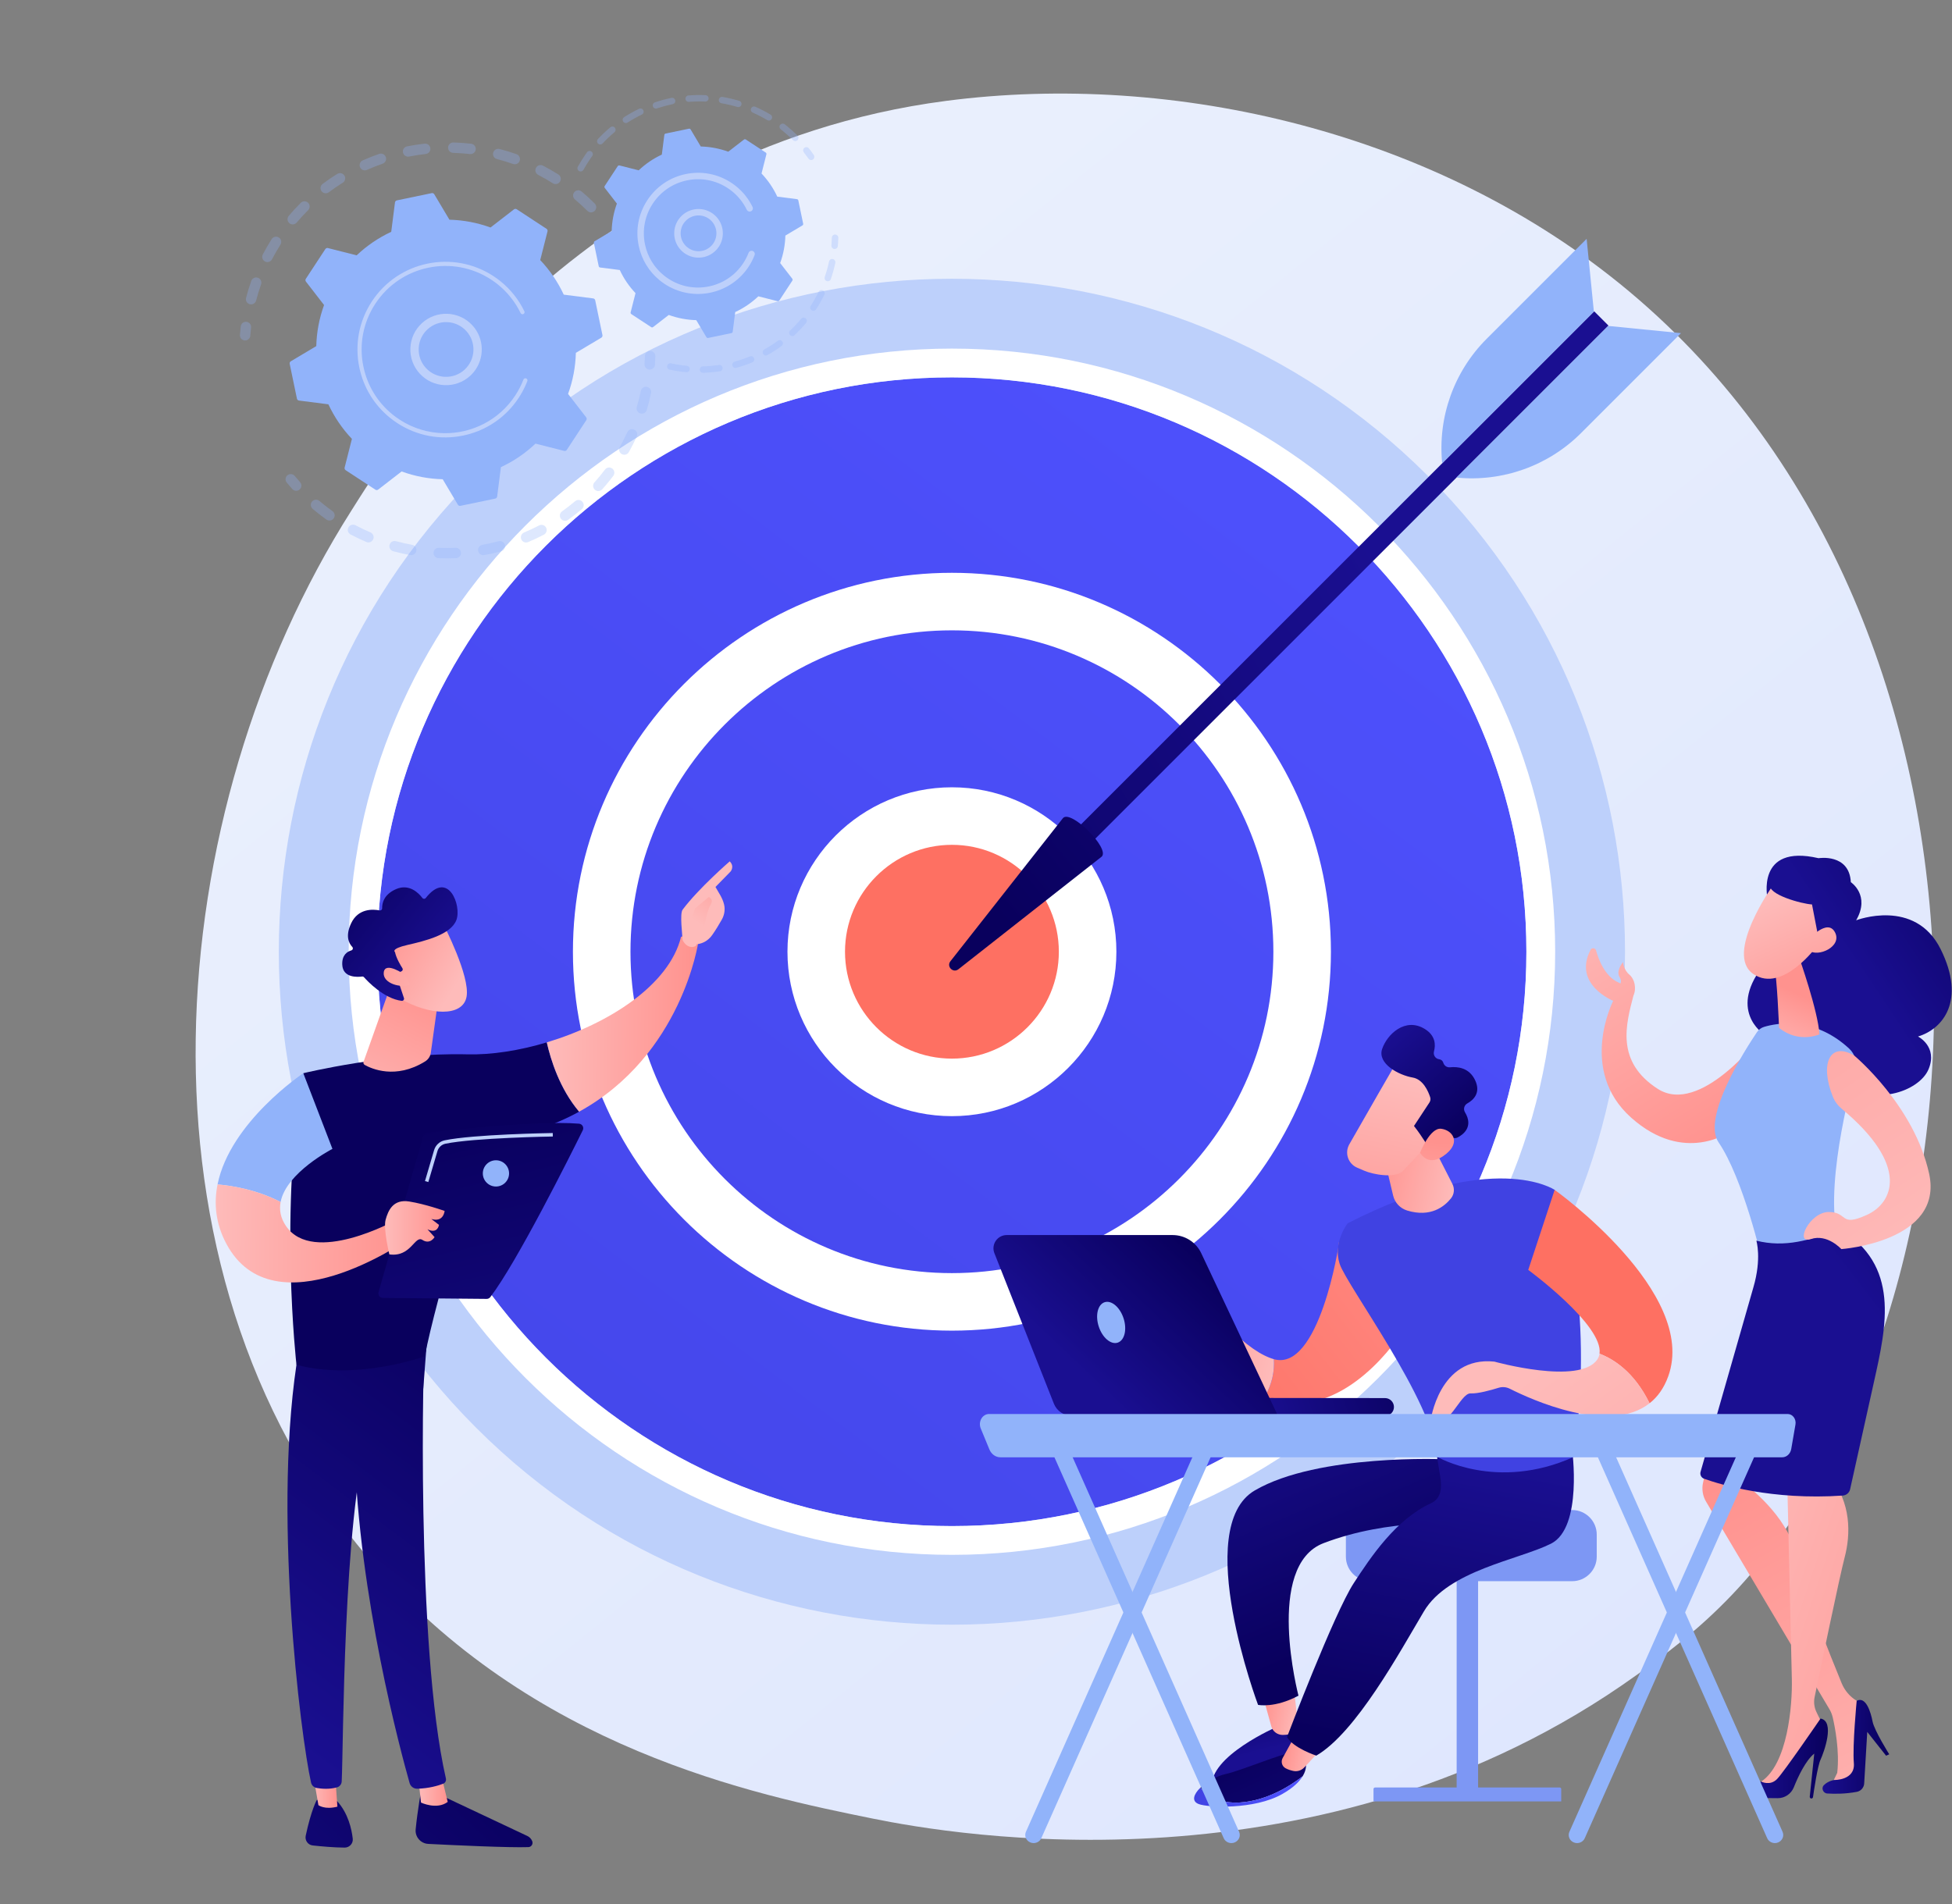 <svg width="1235" height="1205" viewBox="0 0 1235 1205" fill="none" xmlns="http://www.w3.org/2000/svg">
<rect x="0" y="0" width="1235" height="1205" fill="#808080" stroke="none"/>
<path d="M1096.17 1008.82C1073.59 1032.6 1052.22 1047.93 1035.33 1060.05C836.86 1202.45 602.016 1160.94 552.104 1150.8C478.401 1135.83 335.935 1106.9 232.935 985.772C77.104 802.517 101.369 513.806 222.242 323.223C244.352 288.362 361.141 94.876 598.515 63.847C742.171 45.069 909.627 82.942 1030.89 184.541C1285.45 397.804 1267.33 828.635 1096.17 1008.82Z" fill="url(#paint0_linear_43_4160)"/>
<path d="M903.387 903.387C1069.7 737.078 1069.7 467.438 903.387 301.129C737.078 134.82 467.438 134.82 301.129 301.129C134.82 467.438 134.82 737.078 301.129 903.387C467.438 1069.7 737.078 1069.7 903.387 903.387Z" fill="#BDD0FB"/>
<path d="M602.268 965.718C803.001 965.718 965.727 802.991 965.727 602.258C965.727 401.525 803.001 238.799 602.268 238.799C401.535 238.799 238.808 401.525 238.808 602.258C238.808 802.991 401.535 965.718 602.268 965.718Z" fill="url(#paint1_linear_43_4160)"/>
<path d="M602.267 983.923C391.818 983.923 220.604 812.71 220.604 602.258C220.604 391.806 391.818 220.594 602.267 220.594C812.716 220.594 983.93 391.806 983.93 602.258C983.93 812.71 812.716 983.923 602.267 983.923ZM602.267 238.799C401.855 238.799 238.81 401.845 238.81 602.258C238.81 802.671 401.855 965.717 602.267 965.717C802.679 965.717 965.725 802.671 965.725 602.258C965.725 401.845 802.679 238.799 602.267 238.799Z" fill="white"/>
<path d="M602.267 823.84C724.644 823.84 823.849 724.635 823.849 602.258C823.849 479.882 724.644 380.676 602.267 380.676C479.891 380.676 380.685 479.882 380.685 602.258C380.685 724.635 479.891 823.84 602.267 823.84Z" fill="url(#paint2_linear_43_4160)"/>
<path d="M602.267 842.046C470.049 842.046 362.481 734.477 362.481 602.258C362.481 470.04 470.049 362.473 602.267 362.473C734.486 362.473 842.053 470.04 842.053 602.258C842.053 734.477 734.486 842.046 602.267 842.046ZM602.267 398.881C490.124 398.881 398.889 490.115 398.889 602.258C398.889 714.401 490.124 805.638 602.267 805.638C714.41 805.638 805.645 714.401 805.645 602.258C805.645 490.115 714.41 398.881 602.267 398.881Z" fill="white"/>
<path d="M602.267 688.106C649.68 688.106 688.115 649.671 688.115 602.258C688.115 554.846 649.68 516.411 602.267 516.411C554.855 516.411 516.42 554.846 516.42 602.258C516.42 649.671 554.855 688.106 602.267 688.106Z" fill="url(#paint3_linear_43_4160)"/>
<path d="M602.267 706.311C544.893 706.311 498.216 659.634 498.216 602.258C498.216 544.882 544.893 498.205 602.267 498.205C659.641 498.205 706.32 544.882 706.32 602.258C706.32 659.634 659.641 706.311 602.267 706.311ZM602.267 534.613C564.969 534.613 534.624 564.958 534.624 602.258C534.624 639.559 564.969 669.903 602.267 669.903C639.566 669.903 669.912 639.559 669.912 602.258C669.911 564.958 639.566 534.613 602.267 534.613Z" fill="white"/>
<path d="M1008.62 197.005L1017.66 206.048L675.257 548.45L666.214 539.409L1008.62 197.005Z" fill="url(#paint4_linear_43_4160)"/>
<path d="M672.619 517.591C677.806 512.403 702.262 536.859 697.074 542.046L606.37 613.354C603.019 615.988 598.677 611.646 601.311 608.295L672.619 517.591Z" fill="url(#paint5_linear_43_4160)"/>
<path d="M1017.46 206.243L1063.53 210.821L1000.29 274.058C979.572 294.777 950.653 305.11 921.495 302.212L1017.46 206.243Z" fill="#91B3FA"/>
<path d="M1008.42 197.201L1003.84 151.137L940.607 214.374C919.888 235.093 909.555 264.013 912.452 293.17L1008.42 197.201Z" fill="#91B3FA"/>
<g opacity="0.3">
<path d="M376.272 133.44C374.985 134.727 372.898 134.726 371.612 133.439C369.112 130.938 366.467 128.508 363.749 126.218C362.374 125.059 362.185 123.015 363.313 121.624C363.326 121.608 363.339 121.591 363.353 121.574C364.526 120.183 366.605 120.006 367.997 121.179C370.857 123.59 373.642 126.148 376.273 128.78C377.477 129.984 377.553 131.888 376.505 133.181C376.432 133.271 376.355 133.358 376.272 133.44ZM349.756 115.976C346.752 114.078 343.64 112.291 340.501 110.662C338.887 109.824 338.256 107.836 339.093 106.22C339.94 104.601 341.921 103.975 343.536 104.813C346.838 106.526 350.115 108.407 353.276 110.404C354.814 111.376 355.273 113.412 354.301 114.95C354.23 115.062 354.154 115.168 354.073 115.268C353.035 116.547 351.182 116.877 349.756 115.976ZM324.598 103.77C321.257 102.592 317.824 101.545 314.393 100.657C312.631 100.201 311.572 98.403 312.027 96.642C312.485 94.882 314.281 93.822 316.043 94.277C319.657 95.211 323.273 96.315 326.79 97.556C328.506 98.161 329.407 100.043 328.802 101.76C328.673 102.126 328.486 102.454 328.255 102.739C327.402 103.791 325.948 104.247 324.598 103.77ZM297.343 97.498C293.818 97.095 290.236 96.842 286.694 96.742C284.875 96.691 283.441 95.174 283.492 93.356C283.545 91.537 285.06 90.105 286.878 90.154C290.608 90.259 294.379 90.527 298.088 90.949C299.896 91.156 301.195 92.788 300.989 94.597C300.915 95.243 300.659 95.825 300.277 96.296C299.592 97.141 298.503 97.629 297.343 97.498ZM269.369 97.454C265.852 97.843 262.301 98.389 258.817 99.077C257.03 99.428 255.298 98.266 254.946 96.481C254.593 94.694 255.756 92.962 257.541 92.611C261.207 91.888 264.943 91.314 268.644 90.904C270.453 90.704 272.081 92.007 272.281 93.817C272.382 94.728 272.101 95.594 271.566 96.254C271.039 96.904 270.266 97.354 269.369 97.454ZM242.083 103.6C238.734 104.759 235.394 106.077 232.154 107.517C230.491 108.255 228.543 107.506 227.805 105.844C227.066 104.181 227.814 102.234 229.477 101.494C232.887 99.979 236.404 98.592 239.928 97.373C241.648 96.778 243.524 97.689 244.119 99.409C244.506 100.526 244.257 101.709 243.563 102.564C243.189 103.026 242.686 103.392 242.083 103.6ZM158.032 192.529C156.271 192.071 155.215 190.271 155.674 188.51C156.613 184.902 157.724 181.286 158.974 177.764C159.583 176.049 161.466 175.152 163.181 175.761C164.896 176.369 165.792 178.253 165.184 179.967C163.997 183.312 162.944 186.745 162.051 190.171C161.929 190.641 161.712 191.06 161.424 191.415C160.635 192.388 159.323 192.866 158.032 192.529ZM216.854 115.635C213.848 117.509 210.887 119.535 208.054 121.661C206.597 122.752 204.531 122.457 203.44 121.001C202.347 119.545 202.649 117.486 204.1 116.388C207.084 114.15 210.202 112.015 213.368 110.042C214.912 109.08 216.944 109.551 217.907 111.095C218.671 112.32 218.532 113.852 217.671 114.914C217.447 115.191 217.173 115.435 216.854 115.635ZM167.663 165.473C166.05 164.632 165.423 162.641 166.265 161.027C167.988 157.723 169.877 154.448 171.878 151.294C172.847 149.751 174.889 149.303 176.426 150.277C177.962 151.251 178.417 153.287 177.443 154.825C175.541 157.822 173.746 160.934 172.109 164.075C172.004 164.276 171.881 164.46 171.744 164.629C170.778 165.821 169.076 166.21 167.663 165.473ZM194.951 133.003C192.442 135.501 190.007 138.139 187.716 140.848C186.54 142.238 184.462 142.411 183.072 141.235C181.701 140.075 181.514 138.034 182.64 136.646C182.655 136.628 182.67 136.609 182.685 136.592C185.097 133.74 187.66 130.962 190.3 128.333C191.59 127.05 193.676 127.054 194.961 128.343C196.16 129.548 196.235 131.449 195.187 132.74C195.114 132.83 195.034 132.918 194.951 133.003Z" fill="#91B3FA"/>
<path d="M157.642 214.242C158.051 213.738 158.316 213.109 158.368 212.412C158.492 210.717 158.655 208.998 158.849 207.299C159.057 205.491 157.759 203.857 155.952 203.65C154.144 203.442 152.507 204.739 152.303 206.548C152.097 208.335 151.927 210.143 151.795 211.927C151.661 213.741 153.024 215.322 154.838 215.455C155.957 215.538 156.986 215.052 157.642 214.242Z" fill="#91B3FA"/>
</g>
<g opacity="0.3">
<path d="M189.963 309.363C190.965 308.128 190.951 306.314 189.855 305.091C188.722 303.827 187.595 302.516 186.508 301.198C185.35 299.793 183.274 299.593 181.869 300.751C180.459 301.914 180.266 303.986 181.423 305.39C182.568 306.778 183.754 308.158 184.947 309.49C186.161 310.845 188.245 310.959 189.6 309.745C189.733 309.626 189.854 309.497 189.963 309.363Z" fill="#91B3FA"/>
<path d="M381.006 309.654C379.792 311.01 377.708 311.125 376.352 309.91C374.996 308.696 374.883 306.616 376.095 305.257C378.407 302.676 380.644 299.957 382.772 297.144C383.859 295.696 385.937 295.407 387.388 296.504C388.839 297.602 389.125 299.669 388.028 301.121C387.106 302.339 386.168 303.538 385.213 304.716C383.851 306.396 382.435 308.058 381.006 309.654ZM393.379 287.355C391.794 286.464 391.23 284.455 392.122 282.869C393.833 279.823 395.434 276.672 396.88 273.503C397.63 271.847 399.59 271.117 401.246 271.873C402.901 272.628 403.631 274.582 402.875 276.238C401.353 279.574 399.668 282.892 397.866 286.096C397.773 286.262 397.667 286.418 397.551 286.561C396.558 287.785 394.8 288.154 393.379 287.355ZM368.139 322.179C365.343 324.551 362.407 326.835 359.412 328.968C357.93 330.023 355.872 329.678 354.816 328.195C353.761 326.712 354.108 324.657 355.589 323.599C358.434 321.574 361.221 319.405 363.876 317.153C365.264 315.976 367.343 316.147 368.521 317.535C369.562 318.763 369.548 320.532 368.569 321.739C368.442 321.896 368.299 322.044 368.139 322.179ZM405.092 261.636C403.348 261.115 402.357 259.278 402.879 257.535C403.878 254.193 404.746 250.768 405.46 247.356C405.831 245.573 407.577 244.432 409.359 244.805C411.14 245.177 412.282 246.922 411.91 248.703C411.159 252.297 410.245 255.904 409.193 259.423C409.065 259.848 408.86 260.229 408.597 260.554C407.781 261.56 406.41 262.03 405.092 261.636ZM344.116 338.347C340.869 340.044 337.504 341.626 334.113 343.048C332.435 343.753 330.505 342.964 329.8 341.286C329.095 339.607 329.885 337.676 331.563 336.972C334.783 335.62 337.98 334.118 341.063 332.506C342.676 331.663 344.667 332.287 345.51 333.9C346.138 335.102 345.952 336.513 345.149 337.503C344.874 337.842 344.527 338.132 344.116 338.347ZM317.129 348.854C313.581 349.802 309.952 350.612 306.342 351.261C304.55 351.582 302.837 350.392 302.515 348.6C302.193 346.807 303.384 345.095 305.176 344.775C308.606 344.158 312.055 343.389 315.427 342.488C317.185 342.018 318.991 343.062 319.462 344.82C319.744 345.88 319.477 346.956 318.836 347.748C318.413 348.27 317.827 348.667 317.129 348.854ZM288.493 353.23C284.82 353.383 281.1 353.383 277.438 353.231C275.619 353.154 274.208 351.619 274.283 349.801C274.359 347.98 275.895 346.57 277.712 346.646C281.193 346.792 284.726 346.791 288.217 346.645C290.036 346.569 291.571 347.982 291.647 349.8C291.682 350.635 291.404 351.41 290.916 352.012C290.34 352.721 289.476 353.189 288.493 353.23ZM259.584 351.255C255.968 350.602 252.337 349.787 248.793 348.832C247.036 348.358 245.995 346.55 246.469 344.792C246.942 343.038 248.751 341.995 250.508 342.469C253.873 343.375 257.32 344.149 260.756 344.769C262.547 345.093 263.736 346.806 263.413 348.597C263.31 349.163 263.07 349.668 262.732 350.085C261.999 350.989 260.81 351.476 259.584 351.255ZM231.801 342.972C228.426 341.542 225.067 339.947 221.816 338.234C220.207 337.385 219.589 335.391 220.438 333.782C221.285 332.177 223.28 331.555 224.89 332.404C227.977 334.032 231.168 335.546 234.374 336.905C236.049 337.615 236.832 339.549 236.122 341.224C235.998 341.516 235.838 341.781 235.648 342.016C234.746 343.128 233.185 343.558 231.801 342.972ZM206.542 328.805C204.343 327.235 202.166 325.577 200.071 323.879C199.313 323.264 198.564 322.643 197.822 322.014C196.435 320.838 196.221 318.753 197.44 317.37C198.615 315.981 200.695 315.81 202.084 316.987C202.788 317.583 203.501 318.176 204.222 318.76C206.214 320.375 208.282 321.95 210.373 323.443C211.853 324.5 212.196 326.559 211.139 328.039C211.098 328.095 211.058 328.149 211.015 328.202C209.926 329.544 207.966 329.824 206.542 328.805Z" fill="#91B3FA"/>
<path d="M413.648 232.674C414.061 232.165 414.326 231.53 414.375 230.827C414.497 229.047 414.584 227.231 414.633 225.43C414.683 223.61 413.249 222.095 411.43 222.045C409.611 221.996 408.095 223.428 408.046 225.249C407.999 226.961 407.916 228.685 407.8 230.375C407.674 232.19 409.045 233.763 410.861 233.888C411.974 233.964 412.996 233.479 413.648 232.674Z" fill="#91B3FA"/>
</g>
<path d="M376.582 190.045C376.448 189.401 375.921 188.914 375.269 188.831L356.676 186.457C352.985 178.519 348.003 171.112 341.795 164.585L346.398 146.427C346.559 145.79 346.299 145.121 345.749 144.761L326.947 132.433C326.398 132.072 325.68 132.101 325.16 132.503L310.343 143.964C301.882 140.873 293.103 139.257 284.352 139.038L274.761 122.934C274.425 122.369 273.767 122.08 273.124 122.214L251.112 126.792C250.469 126.926 249.981 127.453 249.898 128.105L247.524 146.699C239.586 150.388 232.179 155.371 225.652 161.58L207.494 156.977C206.857 156.815 206.188 157.075 205.828 157.625L193.5 176.427C193.14 176.977 193.168 177.694 193.57 178.214L205.031 193.031C201.94 201.492 200.324 210.271 200.106 219.022L184.001 228.613C183.437 228.949 183.147 229.607 183.282 230.25L187.86 252.263C187.993 252.906 188.521 253.393 189.172 253.476L207.766 255.851C211.456 263.789 216.438 271.195 222.647 277.722L218.044 295.88C217.882 296.517 218.143 297.186 218.692 297.546L237.495 309.874C238.044 310.234 238.762 310.206 239.282 309.804L254.099 298.343C262.56 301.434 271.339 303.05 280.09 303.269L289.681 319.373C290.017 319.938 290.674 320.227 291.318 320.093L313.33 315.515C313.973 315.381 314.461 314.854 314.544 314.202L316.918 295.609C324.856 291.919 332.262 286.937 338.79 280.728L356.947 285.331C357.584 285.492 358.253 285.232 358.614 284.683L370.941 265.88C371.302 265.33 371.274 264.613 370.872 264.093L359.41 249.277C362.501 240.815 364.117 232.036 364.336 223.285L380.441 213.695C381.005 213.358 381.294 212.701 381.161 212.058L376.582 190.045Z" fill="#91B3FA"/>
<path d="M297.512 237.794C288.337 246.226 274.012 245.621 265.579 236.445C261.494 232.001 259.385 226.231 259.64 220.199C259.894 214.169 262.482 208.597 266.928 204.513C276.104 196.081 290.429 196.685 298.862 205.862C306.533 214.21 306.724 226.819 299.786 235.376C299.099 236.225 298.34 237.034 297.512 237.794ZM264.908 220.422C264.713 225.047 266.33 229.47 269.462 232.879C275.927 239.913 286.911 240.378 293.946 233.913C300.985 227.448 301.445 216.464 294.979 209.429C288.515 202.394 277.531 201.93 270.496 208.395C269.858 208.981 269.271 209.607 268.735 210.267C266.409 213.138 265.067 216.664 264.908 220.422Z" fill="#BDD0FB"/>
<path d="M324.85 256.293C326.042 254.823 327.167 253.285 328.218 251.681C328.55 251.177 328.872 250.666 329.187 250.151C330.739 247.61 332.085 244.95 333.207 242.212C333.223 242.174 333.238 242.137 333.253 242.1C333.296 241.994 333.339 241.888 333.381 241.781C333.464 241.574 333.545 241.366 333.625 241.158C333.836 240.612 333.658 240.011 333.227 239.661C333.122 239.575 333.002 239.505 332.869 239.454C332.19 239.192 331.428 239.532 331.166 240.21C329.818 243.705 328.085 247.078 326.013 250.235C315.731 265.924 298.478 274.351 280.983 274.127C271.252 274.003 261.446 271.201 252.722 265.48C251.191 264.477 249.723 263.404 248.322 262.267C238.888 254.617 232.427 244.043 229.921 231.992C227.041 218.149 229.725 204.013 237.477 192.189C253.49 167.771 286.361 160.942 310.769 176.945C312.274 177.931 313.723 178.991 315.112 180.117C321.129 184.998 326.011 191.14 329.387 198.122C329.475 198.302 329.597 198.454 329.743 198.571C330.127 198.882 330.672 198.964 331.147 198.734C331.802 198.415 332.079 197.63 331.76 196.973C328.216 189.644 323.09 183.194 316.773 178.071C315.316 176.888 313.794 175.777 312.215 174.74C286.589 157.938 252.068 165.126 235.272 190.743C227.133 203.157 224.316 217.996 227.34 232.529C229.97 245.181 236.754 256.281 246.657 264.312C248.129 265.506 249.67 266.632 251.275 267.685C263.69 275.824 278.529 278.641 293.061 275.619C305.717 272.986 316.819 266.199 324.85 256.293Z" fill="#BDD0FB"/>
<g opacity="0.3">
<path d="M514.775 100.525C515.329 99.841 515.394 98.849 514.868 98.088C513.887 96.666 512.849 95.254 511.784 93.892C511.091 93.007 509.813 92.851 508.927 93.543C508.037 94.233 507.886 95.515 508.578 96.4C509.593 97.698 510.582 99.043 511.519 100.4C512.156 101.325 513.424 101.557 514.35 100.92C514.513 100.806 514.655 100.673 514.775 100.525Z" fill="#91B3FA"/>
<path d="M504.598 88.665C503.805 89.462 502.517 89.465 501.72 88.671C499.709 86.671 497.572 84.75 495.368 82.964C494.904 82.587 494.433 82.215 493.957 81.845C493.071 81.156 492.909 79.877 493.599 78.989C494.284 78.176 495.567 77.942 496.456 78.631C496.953 79.017 497.446 79.408 497.932 79.802C500.241 81.674 502.482 83.688 504.591 85.787C505.337 86.529 505.387 87.708 504.738 88.509C504.694 88.563 504.648 88.614 504.598 88.665ZM485.423 76.015C482.47 74.251 479.382 72.654 476.244 71.27C475.215 70.816 474.75 69.617 475.203 68.587C475.656 67.565 476.858 67.092 477.886 67.546C481.175 68.996 484.414 70.67 487.51 72.52C488.475 73.097 488.79 74.347 488.214 75.312C488.163 75.397 488.106 75.477 488.046 75.552C487.418 76.325 486.302 76.54 485.423 76.015ZM466.544 67.697C463.254 66.712 459.868 65.924 456.477 65.353C455.37 65.167 454.622 64.117 454.809 63.009C454.996 61.897 456.043 61.152 457.153 61.339C460.708 61.937 464.261 62.765 467.711 63.797C468.787 64.119 469.4 65.254 469.078 66.33C468.998 66.592 468.871 66.827 468.709 67.028C468.205 67.65 467.358 67.94 466.544 67.697ZM446.198 64.272C442.762 64.124 439.284 64.188 435.867 64.463C434.746 64.553 433.765 63.718 433.675 62.598C433.586 61.48 434.419 60.497 435.54 60.406C439.125 60.117 442.769 60.05 446.374 60.206C447.497 60.254 448.368 61.205 448.32 62.328C448.299 62.78 448.134 63.192 447.868 63.519C447.476 64.003 446.868 64.301 446.198 64.272ZM425.633 65.918C422.265 66.61 418.91 67.517 415.657 68.612C414.593 68.972 413.438 68.399 413.079 67.333C412.72 66.268 413.29 65.112 414.358 64.755C417.766 63.606 421.284 62.656 424.813 61.93C425.914 61.705 426.99 62.413 427.216 63.514C427.344 64.136 427.174 64.75 426.803 65.207C426.517 65.559 426.112 65.819 425.633 65.918ZM406.09 72.507C402.995 73.995 399.965 75.691 397.082 77.549C396.138 78.157 394.878 77.885 394.27 76.941C393.661 75.996 393.932 74.741 394.878 74.127C397.9 72.179 401.08 70.399 404.327 68.838C405.34 68.352 406.556 68.777 407.042 69.79C407.394 70.523 407.269 71.363 406.789 71.955C406.605 72.181 406.371 72.372 406.09 72.507ZM388.76 83.67C386.133 85.866 383.609 88.256 381.259 90.776C380.491 91.596 379.204 91.641 378.382 90.874C377.561 90.108 377.527 88.832 378.282 87.996C380.748 85.357 383.394 82.85 386.149 80.547C387.012 79.827 388.295 79.942 389.016 80.804C389.65 81.562 389.637 82.648 389.036 83.389C388.955 83.489 388.863 83.583 388.76 83.67ZM366.37 108.267C365.386 107.723 365.031 106.485 365.575 105.501C367.082 102.779 368.764 100.092 370.568 97.522C370.841 97.13 371.117 96.744 371.396 96.359C372.027 95.436 373.33 95.248 374.24 95.913C375.149 96.574 375.349 97.847 374.688 98.756C374.425 99.116 374.165 99.48 373.905 99.854C372.177 102.313 370.573 104.876 369.136 107.472C369.077 107.579 369.009 107.679 368.935 107.77C368.325 108.523 367.246 108.752 366.37 108.267Z" fill="#91B3FA"/>
</g>
<g opacity="0.3">
<path d="M510.009 204.336C507.74 207.062 505.284 209.672 502.711 212.097C501.893 212.867 500.605 212.83 499.833 212.011C499.062 211.192 499.114 209.907 499.92 209.133C502.374 206.822 504.716 204.332 506.881 201.731C507.6 200.867 508.884 200.75 509.747 201.469C510.604 202.182 510.727 203.451 510.027 204.314C510.021 204.321 510.015 204.329 510.009 204.336ZM513.511 196.351C512.568 195.741 512.297 194.48 512.908 193.537C514.745 190.698 516.428 187.72 517.91 184.683C518.403 183.68 519.622 183.253 520.633 183.749C521.643 184.241 522.06 185.459 521.568 186.47C520.015 189.652 518.251 192.773 516.325 195.748C516.285 195.811 516.242 195.869 516.196 195.926C515.55 196.723 514.394 196.921 513.511 196.351ZM494.517 218.919C491.655 221.016 488.64 222.958 485.556 224.687C484.576 225.237 483.335 224.887 482.786 223.908C482.235 222.928 482.584 221.692 483.563 221.137C486.505 219.487 489.38 217.636 492.112 215.636C493.019 214.971 494.293 215.169 494.956 216.074C495.514 216.836 495.464 217.857 494.896 218.558C494.789 218.691 494.662 218.812 494.517 218.919ZM523.063 177.879C522 177.513 521.436 176.355 521.801 175.292C522.901 172.096 523.815 168.8 524.517 165.495C524.752 164.398 525.833 163.696 526.929 163.927C528.029 164.161 528.732 165.242 528.498 166.341C527.763 169.807 526.804 173.265 525.65 176.617C525.569 176.849 525.452 177.057 525.306 177.236C524.783 177.881 523.893 178.164 523.063 177.879ZM475.966 229.321C472.69 230.666 469.298 231.824 465.882 232.765C464.798 233.063 463.678 232.425 463.379 231.342C463.081 230.258 463.716 229.137 464.802 228.839C468.061 227.944 471.296 226.839 474.419 225.555C475.459 225.128 476.648 225.624 477.075 226.665C477.368 227.377 477.226 228.161 476.772 228.721C476.565 228.976 476.292 229.187 475.966 229.321ZM455.458 234.971C451.949 235.493 448.376 235.806 444.841 235.903C443.718 235.934 442.783 235.049 442.752 233.925C442.721 232.803 443.606 231.866 444.731 231.835C448.102 231.742 451.51 231.443 454.859 230.944C455.971 230.779 457.006 231.546 457.172 232.658C457.259 233.245 457.086 233.812 456.739 234.24C456.429 234.621 455.981 234.893 455.458 234.971ZM434.185 235.547C430.651 235.214 427.105 234.661 423.651 233.904C422.552 233.663 421.858 232.578 422.098 231.48C422.338 230.383 423.425 229.689 424.521 229.928C427.816 230.651 431.196 231.178 434.566 231.494C435.685 231.599 436.508 232.592 436.401 233.711C436.364 234.127 436.202 234.5 435.958 234.801C435.543 235.311 434.89 235.613 434.185 235.547Z" fill="#91B3FA"/>
<path d="M529.638 156.805C529.886 156.5 530.047 156.12 530.084 155.7C530.234 153.964 530.334 152.217 530.381 150.505C530.411 149.382 529.526 148.445 528.402 148.414C527.28 148.386 526.344 149.27 526.311 150.393C526.267 152.025 526.171 153.693 526.028 155.349C525.931 156.469 526.761 157.455 527.881 157.552C528.58 157.612 529.227 157.312 529.638 156.805Z" fill="#91B3FA"/>
</g>
<path d="M505.087 126.831C504.997 126.4 504.645 126.074 504.208 126.019L491.767 124.43C489.297 119.118 485.963 114.162 481.809 109.794L484.889 97.644C484.997 97.218 484.823 96.77 484.455 96.529L471.873 88.28C471.506 88.038 471.025 88.057 470.678 88.326L460.763 95.996C455.101 93.927 449.226 92.846 443.37 92.7L436.953 81.923C436.727 81.546 436.288 81.352 435.857 81.442L421.128 84.505C420.697 84.595 420.371 84.948 420.315 85.384L418.727 97.825C413.415 100.294 408.459 103.628 404.091 107.783L391.941 104.703C391.515 104.595 391.067 104.769 390.826 105.137L382.576 117.719C382.335 118.087 382.354 118.567 382.623 118.914L390.292 128.829C388.224 134.491 387.142 140.366 386.997 146.222L376.22 152.639C375.842 152.864 375.648 153.304 375.738 153.734L378.802 168.464C378.891 168.895 379.244 169.221 379.68 169.277L392.122 170.865C394.591 176.177 397.925 181.133 402.08 185.501L399 197.652C398.891 198.078 399.066 198.525 399.433 198.767L412.016 207.016C412.383 207.257 412.863 207.239 413.211 206.969L423.126 199.3C428.788 201.369 434.662 202.45 440.518 202.596L446.935 213.373C447.16 213.751 447.6 213.944 448.031 213.854L462.76 210.791C463.191 210.701 463.517 210.349 463.573 209.912L465.161 197.471C470.473 195.002 475.429 191.667 479.797 187.513L491.948 190.593C492.374 190.701 492.821 190.527 493.063 190.159L501.312 177.577C501.553 177.21 501.534 176.729 501.265 176.382L493.596 166.467C495.664 160.805 496.745 154.93 496.891 149.075L507.668 142.657C508.046 142.432 508.239 141.992 508.15 141.561L505.087 126.831Z" fill="#91B3FA"/>
<path d="M452.362 158.982C449.334 161.766 445.404 163.203 441.295 163.028C437.188 162.855 433.392 161.093 430.61 158.064C424.867 151.815 425.28 142.074 431.528 136.311C437.781 130.569 447.538 130.982 453.279 137.231C456.062 140.258 457.499 144.188 457.325 148.297C457.184 151.636 455.992 154.769 453.925 157.319C453.45 157.905 452.927 158.461 452.362 158.982ZM433.606 155.309C435.653 157.537 438.445 158.834 441.468 158.962C444.489 159.09 447.38 158.032 449.607 155.986C451.832 153.937 453.131 151.148 453.259 148.125C453.387 145.104 452.329 142.212 450.283 139.986C446.058 135.389 438.881 135.085 434.283 139.309C433.868 139.691 433.489 140.095 433.144 140.521C429.667 144.808 429.763 151.128 433.606 155.309Z" fill="#BDD0FB"/>
<path d="M471.39 171.856C472.201 170.855 472.967 169.806 473.689 168.707C475.12 166.525 476.332 164.195 477.29 161.775C477.333 161.666 477.375 161.557 477.417 161.448C477.743 160.605 477.469 159.677 476.802 159.136C476.64 159.005 476.454 158.896 476.25 158.817C475.201 158.412 474.027 158.939 473.62 159.984C472.746 162.252 471.624 164.435 470.285 166.474L470.284 166.475C470.212 166.587 470.136 166.698 470.062 166.809C466.851 171.606 462.565 175.421 457.584 178.031C454.879 179.447 451.968 180.508 448.908 181.173C448.883 181.179 448.859 181.184 448.834 181.189C448.757 181.205 448.681 181.222 448.605 181.237C439.644 183.1 430.492 181.364 422.838 176.345C421.847 175.696 420.897 175.002 419.99 174.266C413.883 169.313 409.7 162.467 408.077 154.665C406.213 145.703 407.952 136.553 412.97 128.899C417.988 121.251 425.688 116.002 434.649 114.137C443.61 112.274 452.762 114.01 460.416 119.029C461.391 119.667 462.329 120.354 463.227 121.082C467.123 124.242 470.284 128.218 472.469 132.737C472.604 133.016 472.793 133.25 473.019 133.432C473.612 133.912 474.454 134.038 475.187 133.683C476.197 133.191 476.623 131.978 476.132 130.964C473.687 125.907 470.151 121.457 465.794 117.923C464.788 117.106 463.739 116.339 462.649 115.625C454.084 110.01 443.846 108.066 433.819 110.152C423.794 112.238 415.177 118.093 409.566 126.666C403.95 135.229 402.006 145.466 404.093 155.494C405.907 164.222 410.588 171.881 417.42 177.421C418.434 178.244 419.498 179.021 420.605 179.748C437.187 190.618 459.162 186.937 471.39 171.856Z" fill="#BDD0FB"/>
<path d="M266.459 1133.19C266.459 1133.19 264.167 1145.48 262.985 1157.66C262.523 1162.41 266.155 1166.58 270.929 1166.83C287.149 1167.66 321.845 1169.3 334.305 1168.87C336.178 1168.8 337.42 1166.9 336.744 1165.15C336.177 1163.68 335.069 1162.49 333.648 1161.82L276.567 1134.93L266.459 1133.19Z" fill="url(#paint6_linear_43_4160)"/>
<path d="M264.747 1125.94L266.353 1140.68C266.353 1140.68 276.352 1145.45 283.261 1140.26L279.259 1123.81L264.747 1125.94Z" fill="url(#paint7_linear_43_4160)"/>
<path d="M268.7 849.156C267.91 852.993 262.82 1040.98 282.114 1125.44C282.429 1126.81 281.718 1128.22 280.405 1128.75C277.31 1129.98 271.25 1131.74 264.005 1131.92C261.762 1131.97 259.764 1130.49 259.152 1128.34C253.593 1108.73 226.999 1010.52 224.3 916.918C221.285 812.327 224.334 913.359 224.334 913.359L227.304 848.753L268.7 849.156Z" fill="url(#paint8_linear_43_4160)"/>
<path d="M200.447 1138.99C200.447 1138.99 196.926 1145.17 193.418 1161.65C192.785 1164.62 194.841 1167.5 197.867 1167.82C203.22 1168.4 211.461 1169.16 218.069 1169.17C221.115 1169.18 223.517 1166.55 223.179 1163.53C222.505 1157.49 220.319 1147.58 213.349 1139.81L200.447 1138.99Z" fill="url(#paint9_linear_43_4160)"/>
<path d="M197.588 1120.02L201.457 1142.32C201.457 1142.32 205.464 1145.36 213.469 1143.26L211.749 1119.29L197.588 1120.02Z" fill="url(#paint10_linear_43_4160)"/>
<path d="M189.096 854.167C171.712 953.213 190.322 1099.39 196.796 1128.03C197.193 1129.78 198.592 1131.13 200.362 1131.44C203.368 1131.97 208.322 1132.43 213.224 1131.05C214.912 1130.58 216.11 1129.07 216.195 1127.32C217.321 1104.23 217.045 962.4 232.895 906.501C233.699 903.668 235.457 901.208 237.873 899.525L267.802 878.675L270.407 844.535L189.096 854.167Z" fill="url(#paint11_linear_43_4160)"/>
<path d="M295.631 667.196C246.378 665.912 191.893 679.142 191.893 679.142C176.392 764.68 187.566 863.619 187.566 863.619C225.606 873.984 268.78 858.279 268.78 858.279C275.461 822.528 305.996 722.025 305.996 722.025C330.093 719.267 349.987 712.512 366.402 703.487C354.085 688.931 348.389 670.506 345.942 659.622C328.474 664.869 310.822 667.592 295.631 667.196Z" fill="#09005D"/>
<path d="M441.83 596.026C437.047 590.135 430.896 592.841 430.896 592.841C423.354 623.393 385.108 647.859 345.942 659.622C348.389 670.506 354.085 688.932 366.402 703.487C431.556 667.667 441.83 596.026 441.83 596.026Z" fill="url(#paint12_linear_43_4160)"/>
<path d="M440.641 597.501C441.133 599.115 435.245 601.511 431.856 594.894C431.765 591.738 429.975 578.203 431.885 575.65C442.057 562.056 461.69 545.08 461.69 545.08C464.949 548.358 462.208 551.522 462.208 551.522L452.669 561.27C454.611 564.859 456.992 567.895 458.08 572.224C458.904 575.502 458.348 578.991 456.668 581.951C454.981 584.922 452.683 588.783 450.515 591.801C446.413 597.513 440.641 597.501 440.641 597.501Z" fill="url(#paint13_linear_43_4160)"/>
<path d="M448.478 567.614L439.802 574.828L437.031 582.066L444.623 590.652C444.623 590.652 447.34 576.264 449.288 573.163C451.235 570.061 450.255 568.543 448.478 567.614Z" fill="url(#paint14_linear_43_4160)"/>
<path d="M210.332 727.021L191.893 679.142C191.893 679.142 145.582 709.966 137.637 749.532C146.325 750.255 162.124 752.668 177.535 760.635C181.116 741.95 210.332 727.021 210.332 727.021Z" fill="#91B3FA"/>
<path d="M250.114 772.288C250.114 772.288 198.175 800.991 180.982 775.894C177.413 770.683 176.596 765.53 177.535 760.634C162.124 752.668 146.326 750.255 137.637 749.532C135.242 761.46 136.327 774.181 143.226 787.093C173.226 843.238 256.829 785.09 256.829 785.09L250.114 772.288Z" fill="url(#paint15_linear_43_4160)"/>
<path d="M246.115 626.728L230.009 671.907C229.742 672.655 230.043 673.489 230.735 673.881C234.985 676.283 250.313 683.258 268.975 671.674C270.92 670.468 272.254 668.482 272.569 666.215L278.019 627.032L246.115 626.728Z" fill="url(#paint16_linear_43_4160)"/>
<path d="M280.62 585.078C280.62 585.078 297.523 617.642 295.192 630.708C292.861 643.775 271.538 642.631 253.013 631.825L240.33 596.717L280.62 585.078Z" fill="url(#paint17_linear_43_4160)"/>
<path d="M254 614.652C254.76 614.324 255.048 613.4 254.601 612.703C253.242 610.583 250.699 606.26 249.909 602.49C249.909 602.49 246.834 600.479 257.829 597.958C268.823 595.438 285.22 591.518 288.747 582.214C292.186 573.143 283.597 550.166 269.371 568.272C268.83 568.961 267.782 568.967 267.255 568.267C264.98 565.246 258.983 558.965 250.538 562.658C242.636 566.113 241.695 571.871 241.775 574.778C241.799 575.633 241.028 576.291 240.189 576.123C236.218 575.326 226.677 574.583 222.127 584.334C218.38 592.366 220.723 596.955 222.873 599.209C223.57 599.939 223.25 601.128 222.282 601.414C219.66 602.19 216.263 604.374 216.542 610.503C216.929 618.976 226.404 618.321 229.104 617.96C229.546 617.901 229.99 618.057 230.285 618.391C232.572 620.971 242.883 631.931 254.142 633.348C255.116 633.47 255.882 632.514 255.571 631.582L250.829 617.356C250.608 616.695 250.931 615.976 251.57 615.7L254 614.652Z" fill="url(#paint18_linear_43_4160)"/>
<path d="M255.941 616.683C255.941 616.683 243.766 608.158 242.804 615.23C241.841 622.302 253.741 625.591 259.676 623.008L255.941 616.683Z" fill="url(#paint19_linear_43_4160)"/>
<path d="M239.499 817.649L267.792 718.843C268.113 717.722 269.07 716.904 270.229 716.769C275.355 716.17 290.209 714.491 307.359 713.041C328.017 711.293 352.008 709.878 366.343 711.082C368.381 711.253 369.613 713.409 368.707 715.242C360.555 731.735 327.022 798.824 310.229 820.802C309.673 821.53 308.813 821.956 307.896 821.947L242.252 821.336C240.341 821.318 238.973 819.486 239.499 817.649Z" fill="url(#paint20_linear_43_4160)"/>
<path d="M246.335 793.778C246.335 793.778 242.393 777.572 243.983 771.822C245.573 766.072 248.654 758.68 258.921 760.322C269.188 761.965 281.3 766.29 281.3 766.29C281.3 766.29 280.688 773.779 272.884 771.363L277.724 775.108C277.724 775.108 277.032 781.104 270.441 777.9L274.941 782.866C274.941 782.866 272.11 787.791 267.261 784.632C262.412 781.473 260.087 795.729 246.335 793.778Z" fill="url(#paint21_linear_43_4160)"/>
<path d="M305.473 742.536C305.473 747.123 309.192 750.842 313.778 750.842C318.365 750.842 322.084 747.123 322.084 742.536C322.084 737.949 318.365 734.231 313.778 734.231C309.192 734.231 305.473 737.949 305.473 742.536Z" fill="#91B3FA"/>
<path d="M270.994 748.011L276.754 728.47C277.461 726.07 279.39 724.269 281.788 723.767C299.844 720.001 349.261 719.201 349.758 719.194L349.725 716.987C347.687 717.018 299.598 717.797 281.337 721.607C278.142 722.274 275.574 724.664 274.635 727.845L268.875 747.387L270.994 748.011Z" fill="#BDD0FB"/>
<path d="M1006.33 601.069C1007.11 599.569 1009.33 599.805 1009.79 601.436C1011.47 607.476 1015.53 618.015 1024.05 621.757C1024.48 621.945 1024.88 622.136 1025.28 622.328C1025.66 621.169 1025.67 619.823 1024.74 618.408C1022.09 614.36 1026.88 608.83 1026.88 608.83C1026.88 608.83 1027.19 613.7 1030.89 616.767C1034.08 619.408 1035.61 625.286 1033.43 630.108C1028.82 648.022 1021.92 671.714 1048.82 689.023C1075.72 706.332 1113.6 656.357 1113.6 656.357L1094.8 715.965C1094.8 715.965 1065.78 737.382 1032.02 707.267C998.262 677.151 1020.64 633.328 1020.64 633.328C1020.64 633.328 994.889 622.941 1006.33 601.069Z" fill="url(#paint22_linear_43_4160)"/>
<path d="M1118.32 568.775C1118.32 568.775 1110.52 533.815 1150.57 543.069C1150.57 543.069 1170.01 539.893 1170.99 558.24C1170.99 558.24 1183.52 566.496 1174.35 582.374C1174.35 582.374 1211.59 567.991 1227.81 600.631C1244.04 633.271 1229.12 651.23 1213.49 655.908C1213.49 655.908 1226.16 662.268 1220.16 676.629C1214.17 690.989 1183.8 701.112 1165.86 683.648C1165.86 683.648 1114.83 690.393 1115.85 654.343C1115.85 654.343 1092.11 639.014 1117.04 609.221C1141.98 579.428 1118.32 568.775 1118.32 568.775Z" fill="url(#paint23_linear_43_4160)"/>
<path d="M1116.12 649.808C1124.16 647.396 1147.59 642.942 1169.88 663.508C1173.66 666.997 1175.2 672.297 1173.86 677.26C1167.87 699.298 1152.08 764.406 1165.92 792.577C1165.92 792.577 1141.52 819.479 1114.9 797.797C1114.9 797.797 1102.95 745.735 1087.31 722.88C1076.5 707.102 1104.53 663.629 1111.62 653.126C1112.7 651.536 1114.28 650.36 1116.12 649.808Z" fill="#91B3FA"/>
<path d="M1138.33 606.026C1138.33 606.026 1150.24 639.689 1151.13 654.54C1151.13 654.54 1137.98 660.52 1125.58 650.426C1125.58 650.426 1124.28 616.802 1122.4 610.782L1138.33 606.026Z" fill="url(#paint24_linear_43_4160)"/>
<path d="M1121.8 560.128C1121.8 560.128 1090.68 603.689 1109.28 616.342C1127.89 628.995 1150.05 598.038 1150.05 598.038C1150.05 598.038 1157.27 574.195 1149.72 566.107C1142.17 558.018 1121.8 560.128 1121.8 560.128Z" fill="url(#paint25_linear_43_4160)"/>
<path d="M1136.21 549.718C1136.21 549.718 1121.91 553.106 1119.91 559.576C1117.9 566.046 1140.19 572.046 1146.43 572.34L1151.46 598.449C1151.46 598.449 1166.33 573.888 1160.44 559.703C1154.55 545.517 1136.21 549.718 1136.21 549.718Z" fill="url(#paint26_linear_43_4160)"/>
<path d="M1144.02 594.833C1144.02 594.833 1156.13 580.801 1160.95 589.948C1165.77 599.096 1150.04 605.964 1144.6 601.473L1144.02 594.833Z" fill="url(#paint27_linear_43_4160)"/>
<path d="M1083.82 907.105C1083.91 909.469 1079.76 928.215 1077.5 938.215C1076.59 942.238 1077.23 946.449 1079.27 950.029L1157.49 1081.66C1158.43 1083.25 1159.12 1084.98 1159.54 1086.78C1160.97 1092.96 1163.95 1108.1 1162.39 1121.87L1158.35 1130.27L1175.85 1126.3L1179.65 1079.31L1174.7 1076.29C1170.42 1073.68 1167.09 1069.78 1165.18 1065.14C1158.11 1047.97 1140.54 1004.24 1136.02 982.926C1130.87 958.707 1103.98 939.035 1103.98 939.035L1108.7 927.864L1083.82 907.105Z" fill="url(#paint28_linear_43_4160)"/>
<path d="M1195.29 1110.13C1195.29 1110.13 1185.84 1095.15 1184.73 1089.32C1183.62 1083.49 1180.52 1073.19 1174.7 1076.29C1174.7 1076.29 1171.95 1104.62 1172.9 1115.69C1173.85 1126.76 1160.39 1126.4 1160.39 1126.4C1160.39 1126.4 1156.68 1126.92 1153.96 1129.64C1152.08 1131.51 1153.43 1134.77 1156.07 1134.94C1160.48 1135.22 1167.47 1135.29 1174.82 1133.88C1177.39 1133.38 1179.29 1131.19 1179.44 1128.58L1181.38 1095.98L1193.3 1111.03L1195.29 1110.13Z" fill="url(#paint29_linear_43_4160)"/>
<path d="M1130.54 928.073C1130.54 928.073 1133.3 1045.82 1133.67 1062.54C1134.05 1079.26 1131.03 1116.32 1114.27 1127.4L1121.56 1132.8C1121.56 1132.8 1130.68 1125.05 1139.59 1110.14C1149.59 1093.39 1152.62 1090.33 1152.62 1090.33L1149.3 1083.53C1147.84 1080.55 1147.41 1077.18 1148.08 1073.94C1151.7 1056.41 1163.79 998.087 1167.08 985.528C1170.98 970.703 1171.25 950.905 1157.71 934.333C1144.18 917.76 1130.54 928.073 1130.54 928.073Z" fill="url(#paint30_linear_43_4160)"/>
<path d="M1146.02 1138.11C1146.54 1138.11 1146.98 1137.74 1147.06 1137.22C1147.61 1133.3 1149.94 1117.56 1151.84 1113.49C1154.01 1108.82 1161.13 1089.18 1151.83 1087.51C1151.83 1087.51 1128.73 1121.26 1124.3 1125.81C1119.86 1130.36 1114.27 1127.4 1114.27 1127.4C1114.27 1127.4 1109.95 1128.68 1106.69 1132.84C1105.14 1134.82 1106.58 1137.73 1109.1 1137.75L1124.66 1137.9C1129.18 1137.95 1133.24 1135.2 1134.92 1131.01C1137.66 1124.16 1142.37 1114.13 1147.85 1109.68L1145 1136.96C1144.94 1137.57 1145.41 1138.1 1146.02 1138.11Z" fill="url(#paint31_linear_43_4160)"/>
<path d="M1111.22 785.102C1111.22 785.102 1114.72 796.278 1109.33 814.686L1075.92 931.373C1075.39 933.207 1076.38 935.126 1078.18 935.77C1088.17 939.358 1121.03 949.497 1165.88 946.405C1168.14 946.249 1170.04 944.65 1170.53 942.441C1173.48 929.138 1183.57 883.75 1185.64 874.424C1193.55 838.888 1202.39 800.567 1163.53 777.395C1145.62 785.065 1128.92 789.586 1111.22 785.102Z" fill="url(#paint32_linear_43_4160)"/>
<path d="M1173.07 667.906C1173.07 667.906 1211.09 699.502 1220.52 742.677C1229.96 785.851 1164.97 790.44 1164.97 790.44C1164.97 790.44 1156.14 780.588 1145.67 784.102C1135.2 787.616 1144.86 766.908 1157.11 766.962C1169.37 767.016 1163.69 776.707 1181.03 768.854C1197.92 761.204 1208.36 737.545 1165.27 701.681C1162.77 699.602 1160.78 696.952 1159.58 693.932C1151.2 672.859 1157.84 659.046 1173.07 667.906Z" fill="url(#paint33_linear_43_4160)"/>
<path d="M935.161 990.487H921.6V1137.14H935.161V990.487Z" fill="#7D97F4"/>
<path d="M987.769 1139.97H868.992V1132.12C868.992 1131.58 869.431 1131.14 869.972 1131.14H986.788C987.33 1131.14 987.769 1131.58 987.769 1132.12V1139.97Z" fill="#7D97F4"/>
<path d="M1010.23 985.078C1010.23 993.602 1003.26 1000.58 994.732 1000.58H867.019C858.494 1000.58 851.52 993.602 851.52 985.078V971.064C851.52 962.539 858.494 955.565 867.019 955.565H994.732C1003.26 955.565 1010.23 962.539 1010.23 971.064V985.078Z" fill="#7D97F4"/>
<path d="M808.166 1092.61C808.166 1092.61 764.324 1111.49 766.835 1131.25C766.835 1131.25 812.155 1122.56 820.265 1109.61C828.375 1096.65 823.907 1089.15 823.907 1089.15L808.166 1092.61Z" fill="url(#paint34_linear_43_4160)"/>
<path d="M818.903 1071.02L821.129 1090.27C821.465 1093.17 819.852 1096.03 817.102 1097.02C815.725 1097.52 813.917 1097.86 811.547 1097.87C808.202 1097.89 805.24 1095.69 804.347 1092.47L800.035 1076.9L818.903 1071.02Z" fill="url(#paint35_linear_43_4160)"/>
<path d="M914.678 923.471C914.678 923.471 834.04 919.739 793.915 943.139C753.79 966.539 795.95 1078.85 795.95 1078.85C795.95 1078.85 806.432 1081.1 821.523 1073.03C821.523 1073.03 799.985 990.82 837.398 976.516C879.459 960.436 922.964 964.348 922.964 964.348L914.904 926.01L914.678 923.471Z" fill="url(#paint36_linear_43_4160)"/>
<path d="M775.647 1122.58C784.815 1120.57 812.006 1109.3 816.136 1109.46C820.265 1109.61 826.116 1115.79 826.116 1115.79C826.116 1115.79 827.124 1119.18 824.171 1124.03C817.164 1129.5 802.073 1139.53 784.527 1140.62C771.62 1141.43 763.855 1136.3 759.413 1131.31C763.301 1127.53 769.541 1123.92 775.647 1122.58Z" fill="url(#paint37_linear_43_4160)"/>
<path d="M784.527 1140.62C802.073 1139.53 817.164 1129.5 824.171 1124.03C822.174 1127.31 818.373 1131.27 811.222 1135.31C793.491 1145.33 764.185 1143.86 758.375 1141.61C753.72 1139.8 755.159 1135.46 759.412 1131.32C763.854 1136.3 771.62 1141.43 784.527 1140.62Z" fill="url(#paint38_linear_43_4160)"/>
<path d="M835.744 1105.72C835.144 1107.99 828.721 1114.82 825.008 1118.62C823.244 1120.42 820.682 1121.2 818.214 1120.66C816.649 1120.32 814.882 1119.79 813.353 1118.95C811.057 1117.71 810.259 1114.79 811.518 1112.5L820.908 1095.43L835.744 1105.72Z" fill="url(#paint39_linear_43_4160)"/>
<path d="M994.593 916.708C994.593 916.708 1001.63 966.642 981.28 976.849C960.929 987.056 916.29 993.738 900.915 1019.64C885.541 1045.53 857.927 1096.37 832.798 1110.97C832.798 1110.97 818.447 1106.31 814.252 1099.25C814.252 1099.25 844.08 1020.84 856.523 1001.78C867.299 985.274 883.057 961.496 905.444 951.212C911.852 948.268 912.355 941.469 911.226 934.507L909.172 921.831L994.593 916.708Z" fill="url(#paint40_linear_43_4160)"/>
<path d="M805.971 860.103C834.503 868.248 847.274 787.949 847.159 785.995L890.905 837.144C890.905 837.144 864.84 883.01 825.48 887.891C815.521 889.126 807.052 887.403 799.946 884.148C805.181 875.575 806.377 867.108 805.971 860.103Z" fill="url(#paint41_linear_43_4160)"/>
<path d="M753.132 833.82C765.568 828.71 776.117 838.908 776.117 838.908C788.439 851.521 798.212 857.888 805.97 860.103C806.376 867.108 805.181 875.576 799.946 884.148C784.572 877.106 775.61 862.868 771.919 855.763C770.59 853.205 767.474 852.122 764.879 853.377C762.243 854.651 759.527 856.595 759.357 859.236C759.022 864.445 752.824 864.751 752.787 862.828C752.751 860.904 757.587 850.618 757.587 850.618C757.587 850.618 743.299 859.783 737.737 863.289C732.175 866.795 727.438 861.009 727.438 861.009C727.438 861.009 740.697 838.931 753.132 833.82Z" fill="url(#paint42_linear_43_4160)"/>
<path d="M983.601 752.953C983.601 752.953 945.259 726.796 852.656 774.103C852.656 774.103 843.119 786.192 847.587 799.82C852.054 813.449 907.036 887.205 909.173 921.831C909.173 921.831 946.758 943.955 995.549 922.021C995.549 922.021 1011.91 830.592 983.601 752.953Z" fill="#4042E2"/>
<path d="M903.76 719.51L918.913 749.202C920.417 752.149 920.103 755.718 918.038 758.304C913.865 763.532 905.155 770.559 890.289 766.03C885.867 764.682 882.484 761.085 881.417 756.587L873.563 723.446L903.76 719.51Z" fill="url(#paint43_linear_43_4160)"/>
<path d="M1012 856.632C1014.59 838.584 966.897 803.602 966.897 803.602L983.602 752.953C983.602 752.953 1074.61 817.9 1055.47 870.939C1052.73 878.542 1048.64 884.082 1043.65 888.008C1034.01 868.242 1020.94 860.028 1012 856.632Z" fill="url(#paint44_linear_43_4160)"/>
<path d="M945.458 861.641C945.458 861.641 999.409 876.709 1010.6 860.287C1011.36 859.173 1011.81 857.946 1012 856.632C1020.94 860.028 1034.01 868.242 1043.65 888.008C1018.03 908.159 968.641 885.57 955.221 878.798C953.013 877.684 950.475 877.467 948.114 878.203C943.342 879.693 935.071 882.005 930.463 881.752C923.721 881.382 916.485 905.745 905.012 899.577C905.012 899.577 910.226 857.954 945.458 861.641Z" fill="url(#paint45_linear_43_4160)"/>
<path d="M884.338 670.987C883.858 671.403 863.87 706.311 853.697 724.106C850.591 729.539 852.917 736.456 858.669 738.921L863.076 740.81C869.099 743.391 882.049 745.553 887.147 741.436L919.277 707.52C919.277 707.519 895.146 661.633 884.338 670.987Z" fill="url(#paint46_linear_43_4160)"/>
<path d="M928.33 698.267C932.27 696.053 937.008 691.569 933.32 683.64C929.57 675.581 922.161 674.882 917.388 675.396C915.458 675.603 913.712 674.377 913.151 672.519C912.832 671.461 912.049 670.526 910.357 670.259C908.077 669.897 906.661 667.57 907.256 665.339C908.399 661.054 908.204 655.234 901.312 651.062C889.083 643.658 877.652 654.413 874.468 663.761C871.285 673.11 885 680.385 893.756 681.868C900.414 682.997 903.663 690.676 904.838 694.294C905.21 695.439 905.032 696.686 904.37 697.693L894.601 712.536C897.288 715.917 899.669 719.488 902.016 723.102C902.894 722.155 903.663 721.368 904.263 720.817C908.506 716.929 916.051 718.936 919.159 720.004C920.178 720.355 921.286 720.273 922.243 719.778C925.626 718.029 932.457 713.117 926.859 703.827C925.687 701.883 926.351 699.379 928.33 698.267Z" fill="url(#paint47_linear_43_4160)"/>
<path d="M898.46 729.447C898.46 729.447 904.705 713.395 911.804 714.29C918.904 715.185 924.214 722.516 915.052 730.126C903.655 739.591 898.46 729.447 898.46 729.447Z" fill="url(#paint48_linear_43_4160)"/>
<path d="M876.569 895.992C876.472 895.996 876.376 895.999 876.279 895.999L750.239 895.861C747.124 895.858 744.6 893.33 744.604 890.214C744.607 887.097 747.144 884.522 750.252 884.579L876.292 884.716C879.407 884.719 881.93 887.247 881.927 890.363C881.924 893.381 879.55 895.844 876.569 895.992Z" fill="url(#paint49_linear_43_4160)"/>
<path d="M636.934 781.555H741.901C749.645 781.555 756.693 786.023 759.996 793.027L808.522 895.924H678.076C673.086 895.924 668.603 892.875 666.768 888.234L629.138 793.018C626.964 787.517 631.019 781.555 636.934 781.555Z" fill="url(#paint50_linear_43_4160)"/>
<path d="M710.885 834.313C713.159 841.38 711.479 848.244 707.131 849.643C702.784 851.043 697.416 846.448 695.141 839.381C692.866 832.313 694.547 825.45 698.894 824.051C703.242 822.652 708.61 827.246 710.885 834.313Z" fill="#91B3FA"/>
<path d="M653.952 1166.32C653.254 1166.32 652.544 1166.19 651.862 1165.9C649.175 1164.79 647.933 1161.77 649.089 1159.17L760.17 909.17C761.326 906.57 764.439 905.369 767.129 906.486C769.816 907.605 771.057 910.622 769.901 913.223L658.82 1163.22C657.958 1165.16 656.005 1166.32 653.952 1166.32Z" fill="#91B3FA"/>
<path d="M779.09 1166.32C777.037 1166.32 775.084 1165.16 774.221 1163.22L663.14 913.222C661.984 910.621 663.225 907.605 665.913 906.486C668.598 905.367 671.714 906.568 672.871 909.17L783.952 1159.17C785.108 1161.77 783.867 1164.78 781.18 1165.9C780.498 1166.19 779.788 1166.32 779.09 1166.32Z" fill="#91B3FA"/>
<path d="M997.796 1166.32C997.098 1166.32 996.389 1166.19 995.706 1165.9C993.019 1164.79 991.777 1161.77 992.933 1159.17L1104.01 909.17C1105.17 906.57 1108.28 905.369 1110.97 906.486C1113.66 907.605 1114.9 910.621 1113.75 913.223L1002.66 1163.22C1001.8 1165.16 999.849 1166.32 997.796 1166.32Z" fill="#91B3FA"/>
<path d="M1122.93 1166.32C1120.88 1166.32 1118.93 1165.16 1118.07 1163.22L1006.98 913.222C1005.83 910.621 1007.07 907.605 1009.76 906.486C1012.44 905.367 1015.56 906.568 1016.72 909.17L1127.8 1159.17C1128.95 1161.77 1127.71 1164.78 1125.02 1165.9C1124.34 1166.19 1123.63 1166.32 1122.93 1166.32Z" fill="#91B3FA"/>
<path d="M1135.96 901.452C1136.25 899.812 1135.86 898.116 1134.91 896.828C1133.96 895.539 1132.55 894.793 1131.06 894.793H625.716C623.754 894.793 621.928 895.913 620.871 897.763C619.814 899.614 619.672 901.939 620.495 903.933L625.971 917.202C627.225 920.241 629.942 922.187 632.932 922.187H1127.59C1130.37 922.187 1132.76 919.979 1133.29 916.922L1135.96 901.452Z" fill="#91B3FA"/>
<defs>
<linearGradient id="paint0_linear_43_4160" x1="1366.68" y1="1490.41" x2="383.395" y2="269.231" gradientUnits="userSpaceOnUse">
<stop stop-color="#DAE3FE"/>
<stop offset="1" stop-color="#E9EFFD"/>
</linearGradient>
<linearGradient id="paint1_linear_43_4160" x1="918.908" y1="181.867" x2="100.535" y2="1268.39" gradientUnits="userSpaceOnUse">
<stop stop-color="#4F52FF"/>
<stop offset="1" stop-color="#4042E2"/>
</linearGradient>
<linearGradient id="paint2_linear_43_4160" x1="918.908" y1="181.867" x2="100.536" y2="1268.39" gradientUnits="userSpaceOnUse">
<stop stop-color="#4F52FF"/>
<stop offset="1" stop-color="#4042E2"/>
</linearGradient>
<linearGradient id="paint3_linear_43_4160" x1="676.48" y1="17.286" x2="630.925" y2="376.368" gradientUnits="userSpaceOnUse">
<stop stop-color="#FF928E"/>
<stop offset="1" stop-color="#FE7062"/>
</linearGradient>
<linearGradient id="paint4_linear_43_4160" x1="505.564" y1="576.212" x2="871.771" y2="354.681" gradientUnits="userSpaceOnUse">
<stop stop-color="#09005D"/>
<stop offset="1" stop-color="#1A0F91"/>
</linearGradient>
<linearGradient id="paint5_linear_43_4160" x1="629.015" y1="576.122" x2="888.236" y2="361.109" gradientUnits="userSpaceOnUse">
<stop stop-color="#09005D"/>
<stop offset="1" stop-color="#1A0F91"/>
</linearGradient>
<linearGradient id="paint6_linear_43_4160" x1="332.983" y1="1116.81" x2="120.873" y2="1343.18" gradientUnits="userSpaceOnUse">
<stop stop-color="#09005D"/>
<stop offset="1" stop-color="#1A0F91"/>
</linearGradient>
<linearGradient id="paint7_linear_43_4160" x1="264.679" y1="1133.13" x2="283.327" y2="1133.3" gradientUnits="userSpaceOnUse">
<stop stop-color="#FEBBBA"/>
<stop offset="1" stop-color="#FF928E"/>
</linearGradient>
<linearGradient id="paint8_linear_43_4160" x1="351.979" y1="858.707" x2="171.027" y2="1099.15" gradientUnits="userSpaceOnUse">
<stop stop-color="#09005D"/>
<stop offset="1" stop-color="#1A0F91"/>
</linearGradient>
<linearGradient id="paint9_linear_43_4160" x1="286.298" y1="1073.06" x2="74.18" y2="1299.43" gradientUnits="userSpaceOnUse">
<stop stop-color="#09005D"/>
<stop offset="1" stop-color="#1A0F91"/>
</linearGradient>
<linearGradient id="paint10_linear_43_4160" x1="197.479" y1="1131.53" x2="213.579" y2="1131.68" gradientUnits="userSpaceOnUse">
<stop stop-color="#FEBBBA"/>
<stop offset="1" stop-color="#FF928E"/>
</linearGradient>
<linearGradient id="paint11_linear_43_4160" x1="320.362" y1="834.913" x2="139.412" y2="1075.35" gradientUnits="userSpaceOnUse">
<stop stop-color="#09005D"/>
<stop offset="1" stop-color="#1A0F91"/>
</linearGradient>
<linearGradient id="paint12_linear_43_4160" x1="346.059" y1="647.338" x2="441.334" y2="648.243" gradientUnits="userSpaceOnUse">
<stop stop-color="#FEBBBA"/>
<stop offset="1" stop-color="#FF928E"/>
</linearGradient>
<linearGradient id="paint13_linear_43_4160" x1="420.263" y1="632.074" x2="354.95" y2="776.923" gradientUnits="userSpaceOnUse">
<stop stop-color="#FEBBBA"/>
<stop offset="1" stop-color="#FF928E"/>
</linearGradient>
<linearGradient id="paint14_linear_43_4160" x1="441.489" y1="583.829" x2="468.555" y2="543.068" gradientUnits="userSpaceOnUse">
<stop stop-color="#FEBBBA"/>
<stop offset="1" stop-color="#FF928E"/>
</linearGradient>
<linearGradient id="paint15_linear_43_4160" x1="136.296" y1="780.299" x2="256.864" y2="781.445" gradientUnits="userSpaceOnUse">
<stop stop-color="#FEBBBA"/>
<stop offset="1" stop-color="#FF928E"/>
</linearGradient>
<linearGradient id="paint16_linear_43_4160" x1="224.936" y1="713.722" x2="270.491" y2="625.291" gradientUnits="userSpaceOnUse">
<stop stop-color="#FEBBBA"/>
<stop offset="1" stop-color="#FF928E"/>
</linearGradient>
<linearGradient id="paint17_linear_43_4160" x1="289.401" y1="622.522" x2="237.292" y2="590.057" gradientUnits="userSpaceOnUse">
<stop stop-color="#FEBBBA"/>
<stop offset="1" stop-color="#FF928E"/>
</linearGradient>
<linearGradient id="paint18_linear_43_4160" x1="209.869" y1="556.096" x2="277.071" y2="610.218" gradientUnits="userSpaceOnUse">
<stop stop-color="#09005D"/>
<stop offset="1" stop-color="#1A0F91"/>
</linearGradient>
<linearGradient id="paint19_linear_43_4160" x1="275.52" y1="634.312" x2="228.638" y2="605.103" gradientUnits="userSpaceOnUse">
<stop stop-color="#FEBBBA"/>
<stop offset="1" stop-color="#FF928E"/>
</linearGradient>
<linearGradient id="paint20_linear_43_4160" x1="289.193" y1="703.69" x2="355.722" y2="980.896" gradientUnits="userSpaceOnUse">
<stop stop-color="#09005D"/>
<stop offset="1" stop-color="#1A0F91"/>
</linearGradient>
<linearGradient id="paint21_linear_43_4160" x1="243.606" y1="777.026" x2="281.3" y2="777.026" gradientUnits="userSpaceOnUse">
<stop stop-color="#FEBBBA"/>
<stop offset="1" stop-color="#FF928E"/>
</linearGradient>
<linearGradient id="paint22_linear_43_4160" x1="994.842" y1="559.103" x2="1095.98" y2="721.189" gradientUnits="userSpaceOnUse">
<stop stop-color="#FEBBBA"/>
<stop offset="1" stop-color="#FF928E"/>
</linearGradient>
<linearGradient id="paint23_linear_43_4160" x1="1275.6" y1="544.185" x2="1173.44" y2="612.294" gradientUnits="userSpaceOnUse">
<stop stop-color="#09005D"/>
<stop offset="1" stop-color="#1A0F91"/>
</linearGradient>
<linearGradient id="paint24_linear_43_4160" x1="1119.4" y1="671.225" x2="1138.36" y2="629.115" gradientUnits="userSpaceOnUse">
<stop stop-color="#FEBBBA"/>
<stop offset="1" stop-color="#FF928E"/>
</linearGradient>
<linearGradient id="paint25_linear_43_4160" x1="1118.43" y1="568.889" x2="1156.91" y2="652.2" gradientUnits="userSpaceOnUse">
<stop stop-color="#FEBBBA"/>
<stop offset="1" stop-color="#FF928E"/>
</linearGradient>
<linearGradient id="paint26_linear_43_4160" x1="1248.14" y1="503.009" x2="1145.99" y2="571.121" gradientUnits="userSpaceOnUse">
<stop stop-color="#09005D"/>
<stop offset="1" stop-color="#1A0F91"/>
</linearGradient>
<linearGradient id="paint27_linear_43_4160" x1="1136.53" y1="560.526" x2="1175.01" y2="643.836" gradientUnits="userSpaceOnUse">
<stop stop-color="#FEBBBA"/>
<stop offset="1" stop-color="#FF928E"/>
</linearGradient>
<linearGradient id="paint28_linear_43_4160" x1="1225.8" y1="1195.63" x2="1084.53" y2="940.642" gradientUnits="userSpaceOnUse">
<stop stop-color="#FEBBBA"/>
<stop offset="1" stop-color="#FF928E"/>
</linearGradient>
<linearGradient id="paint29_linear_43_4160" x1="1195.33" y1="1105.66" x2="1153.34" y2="1105.26" gradientUnits="userSpaceOnUse">
<stop stop-color="#09005D"/>
<stop offset="1" stop-color="#1A0F91"/>
</linearGradient>
<linearGradient id="paint30_linear_43_4160" x1="1064.76" y1="1006.46" x2="1278.99" y2="1077.21" gradientUnits="userSpaceOnUse">
<stop stop-color="#FEBBBA"/>
<stop offset="1" stop-color="#FF928E"/>
</linearGradient>
<linearGradient id="paint31_linear_43_4160" x1="1156.32" y1="1112.88" x2="1106.26" y2="1112.4" gradientUnits="userSpaceOnUse">
<stop stop-color="#09005D"/>
<stop offset="1" stop-color="#1A0F91"/>
</linearGradient>
<linearGradient id="paint32_linear_43_4160" x1="1305.54" y1="738.272" x2="1184.95" y2="830.723" gradientUnits="userSpaceOnUse">
<stop stop-color="#09005D"/>
<stop offset="1" stop-color="#1A0F91"/>
</linearGradient>
<linearGradient id="paint33_linear_43_4160" x1="1212.24" y1="802.237" x2="1009.75" y2="502.009" gradientUnits="userSpaceOnUse">
<stop stop-color="#FEBBBA"/>
<stop offset="1" stop-color="#FF928E"/>
</linearGradient>
<linearGradient id="paint34_linear_43_4160" x1="782.018" y1="1058.01" x2="795.218" y2="1109.15" gradientUnits="userSpaceOnUse">
<stop stop-color="#09005D"/>
<stop offset="1" stop-color="#1A0F91"/>
</linearGradient>
<linearGradient id="paint35_linear_43_4160" x1="822.417" y1="1086.14" x2="799.132" y2="1080.98" gradientUnits="userSpaceOnUse">
<stop stop-color="#FEBBBA"/>
<stop offset="1" stop-color="#FF928E"/>
</linearGradient>
<linearGradient id="paint36_linear_43_4160" x1="868.277" y1="1031.66" x2="800.023" y2="871.074" gradientUnits="userSpaceOnUse">
<stop stop-color="#09005D"/>
<stop offset="1" stop-color="#1A0F91"/>
</linearGradient>
<linearGradient id="paint37_linear_43_4160" x1="785.295" y1="1107.48" x2="842.875" y2="1231.38" gradientUnits="userSpaceOnUse">
<stop stop-color="#09005D"/>
<stop offset="1" stop-color="#1A0F91"/>
</linearGradient>
<linearGradient id="paint38_linear_43_4160" x1="820.768" y1="1139.41" x2="758.156" y2="1125.55" gradientUnits="userSpaceOnUse">
<stop stop-color="#4F52FF"/>
<stop offset="1" stop-color="#4042E2"/>
</linearGradient>
<linearGradient id="paint39_linear_43_4160" x1="834.498" y1="1111.35" x2="812.645" y2="1106.51" gradientUnits="userSpaceOnUse">
<stop stop-color="#FEBBBA"/>
<stop offset="1" stop-color="#FF928E"/>
</linearGradient>
<linearGradient id="paint40_linear_43_4160" x1="888.647" y1="1108.66" x2="924.233" y2="922.024" gradientUnits="userSpaceOnUse">
<stop stop-color="#09005D"/>
<stop offset="1" stop-color="#1A0F91"/>
</linearGradient>
<linearGradient id="paint41_linear_43_4160" x1="958.204" y1="748.097" x2="743.167" y2="914.902" gradientUnits="userSpaceOnUse">
<stop stop-color="#FF928E"/>
<stop offset="1" stop-color="#FE7062"/>
</linearGradient>
<linearGradient id="paint42_linear_43_4160" x1="806.758" y1="863.925" x2="730.527" y2="847.054" gradientUnits="userSpaceOnUse">
<stop stop-color="#FEBBBA"/>
<stop offset="1" stop-color="#FF928E"/>
</linearGradient>
<linearGradient id="paint43_linear_43_4160" x1="921.147" y1="748.167" x2="870.569" y2="736.973" gradientUnits="userSpaceOnUse">
<stop stop-color="#FEBBBA"/>
<stop offset="1" stop-color="#FF928E"/>
</linearGradient>
<linearGradient id="paint44_linear_43_4160" x1="723.373" y1="999.752" x2="928.361" y2="873.142" gradientUnits="userSpaceOnUse">
<stop stop-color="#FF928E"/>
<stop offset="1" stop-color="#FE7062"/>
</linearGradient>
<linearGradient id="paint45_linear_43_4160" x1="961.313" y1="874.593" x2="1162.18" y2="1155.87" gradientUnits="userSpaceOnUse">
<stop stop-color="#FEBBBA"/>
<stop offset="1" stop-color="#FF928E"/>
</linearGradient>
<linearGradient id="paint46_linear_43_4160" x1="893.153" y1="683.341" x2="867.743" y2="802.539" gradientUnits="userSpaceOnUse">
<stop stop-color="#FEBBBA"/>
<stop offset="1" stop-color="#FF928E"/>
</linearGradient>
<linearGradient id="paint47_linear_43_4160" x1="928.293" y1="715.163" x2="877.664" y2="656.675" gradientUnits="userSpaceOnUse">
<stop stop-color="#09005D"/>
<stop offset="1" stop-color="#1A0F91"/>
</linearGradient>
<linearGradient id="paint48_linear_43_4160" x1="903.15" y1="796.959" x2="909.448" y2="722.807" gradientUnits="userSpaceOnUse">
<stop stop-color="#FEBBBA"/>
<stop offset="1" stop-color="#FF928E"/>
</linearGradient>
<linearGradient id="paint49_linear_43_4160" x1="897.953" y1="862.503" x2="797.899" y2="895.318" gradientUnits="userSpaceOnUse">
<stop stop-color="#09005D"/>
<stop offset="1" stop-color="#1A0F91"/>
</linearGradient>
<linearGradient id="paint50_linear_43_4160" x1="760.509" y1="796.9" x2="688.453" y2="873.058" gradientUnits="userSpaceOnUse">
<stop stop-color="#09005D"/>
<stop offset="1" stop-color="#1A0F91"/>
</linearGradient>
</defs>
</svg>
